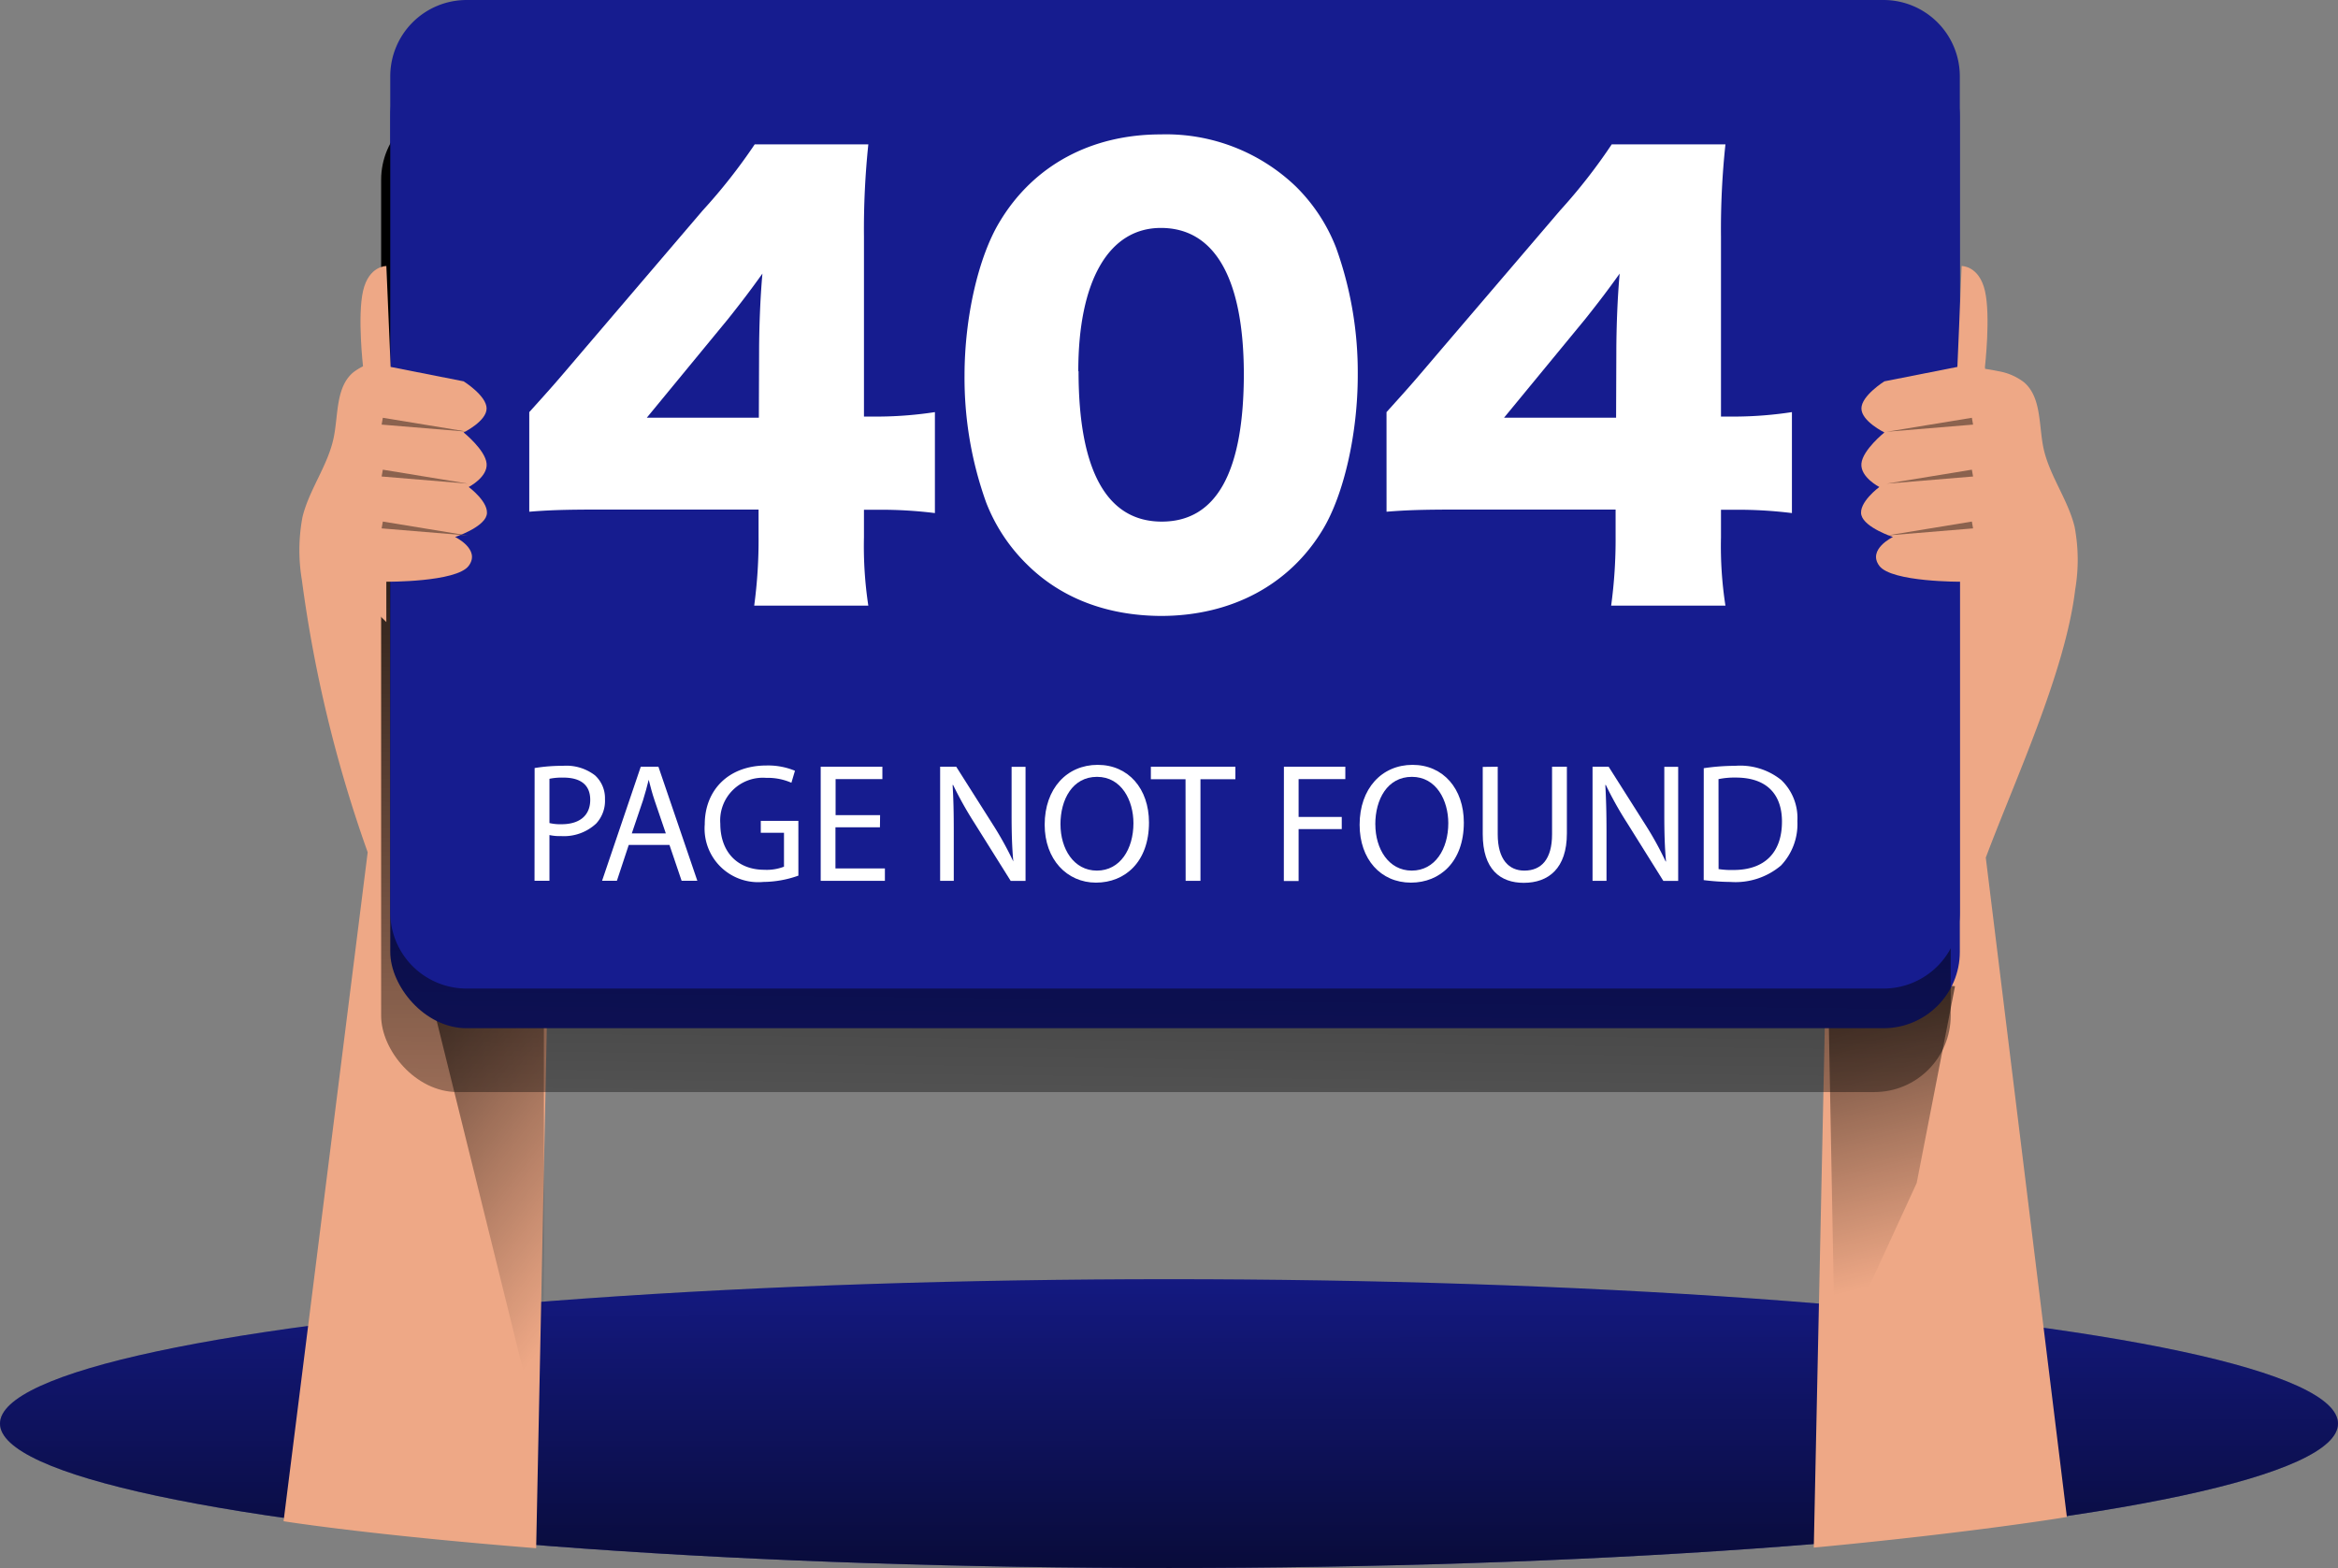 <svg xmlns="http://www.w3.org/2000/svg" xmlns:xlink="http://www.w3.org/1999/xlink" width="256.268" height="171.902" viewBox="0 0 256.268 171.902">
  <rect x="0" y="0" width="256.268" height="171.902" fill="#808080" stroke="none"/>
  <defs>
    <linearGradient id="linear-gradient" x1="0.497" y1="-0.196" x2="0.506" y2="1.923" gradientUnits="objectBoundingBox">
      <stop offset="0" stop-opacity="0"/>
      <stop offset="0.95"/>
    </linearGradient>
    <linearGradient id="linear-gradient-2" x1="0.612" y1="0.927" x2="0.412" y2="-0.177" gradientUnits="objectBoundingBox">
      <stop offset="0" stop-opacity="0"/>
      <stop offset="0.99"/>
    </linearGradient>
    <linearGradient id="linear-gradient-3" x1="0.551" y1="0.792" x2="0.438" y2="-0.593" xlink:href="#linear-gradient"/>
    <linearGradient id="linear-gradient-4" x1="0.483" y1="1.425" x2="0.505" y2="0.25" xlink:href="#linear-gradient-2"/>
  </defs>
  <g id="_404" data-name="404" transform="translate(-832 -388.875)">
    <g id="_404_page_not_found_" data-name="404_page_not_found_" transform="translate(832 345.825)">
      <ellipse id="Ellipse_348" data-name="Ellipse 348" cx="128.134" cy="15.83" rx="128.134" ry="15.83" transform="translate(0 183.292)" fill="#161c8f"/>
      <ellipse id="Ellipse_349" data-name="Ellipse 349" cx="128.134" cy="15.83" rx="128.134" ry="15.83" transform="translate(0 183.292)" fill="url(#linear-gradient)"/>
      <path id="Path_7993" data-name="Path 7993" d="M123.3,94.147a21.453,21.453,0,0,0-16.4-3.25,6.217,6.217,0,0,0-2.828,1.211c-1.926,1.625-1.625,4.648-2.137,7.135-.626,3.064-2.682,5.688-3.421,8.711a19.624,19.624,0,0,0-.073,6.891,145.778,145.778,0,0,0,7.217,29.876l-9.22,73.338s9.142,1.479,27.686,2.958l1.458-71.254Z" transform="translate(-65.356 -8.232)" fill="#eea886"/>
      <path id="Path_7994" data-name="Path 7994" d="M58.79,171.818,70.63,219.7V150.641L65.364,134.99Z" transform="translate(-11.016 -17.228)" fill="url(#linear-gradient-2)"/>
      <path id="Path_7995" data-name="Path 7995" d="M306.634,95.4a21.469,21.469,0,0,1,16.4-3.185,6.338,6.338,0,0,1,2.836,1.211c1.918,1.625,1.625,4.648,2.129,7.143.634,3.064,2.69,5.688,3.429,8.711a19.389,19.389,0,0,1,.065,6.883c-1.075,9.007-6.615,20.9-9.8,29.388l8.889,72.287s-9.955,1.674-27.743,3.356l1.484-70.121Z" transform="translate(-104.031 -8.476)" fill="#eea886"/>
      <path id="Path_7996" data-name="Path 7996" d="M260.486,175.8l-4.2,21.575-8.947,19.462-.788-42.354Z" transform="translate(-46.198 -24.627)" fill="url(#linear-gradient-3)"/>
      <rect id="Rectangle_2664" data-name="Rectangle 2664" width="172.04" height="108.379" rx="8.37" transform="translate(42.776 47.398)" fill="#161c8f"/>
      <rect id="Rectangle_2665" data-name="Rectangle 2665" width="172.04" height="108.379" rx="8.37" transform="translate(41.776 54.398)" fill="url(#linear-gradient-4)"/>
      <path id="Path_8269" data-name="Path 8269" d="M8.37,0h155.3a8.37,8.37,0,0,1,8.37,8.37v91.639a8.37,8.37,0,0,1-8.37,8.37H8.37A8.37,8.37,0,0,1,0,100.009V8.37A8.37,8.37,0,0,1,8.37,0Z" transform="translate(42.776 43.05)" fill="#161c8f"/>
      <path id="Path_7997" data-name="Path 7997" d="M129.58,91.082c2.739-3.039,2.739-3.039,5.835-6.68L148.6,68.962a61.392,61.392,0,0,0,5.688-7.232h12.457a89.3,89.3,0,0,0-.479,10.085V91.569h1.763a42.255,42.255,0,0,0,6.013-.488V102.15a48.044,48.044,0,0,0-5.957-.366h-1.82v3.039a43.384,43.384,0,0,0,.479,7.476H154.235a53.718,53.718,0,0,0,.479-7.6v-2.934H137.487c-3.957,0-5.688.057-7.907.236Zm25.191-6.436c0-2.739.122-6.078.366-8.752-1.219,1.7-2.129,2.917-3.771,4.981l-8.9,10.816h12.279Z" transform="translate(-71.567 -2.85)" fill="#fff"/>
      <path id="Path_7998" data-name="Path 7998" d="M195.1,107.488a19.227,19.227,0,0,1-4.437-6.745,40.42,40.42,0,0,1-2.373-13.92c0-6.387,1.52-13,3.836-16.837,3.706-6.2,10.028-9.605,17.683-9.605a20.549,20.549,0,0,1,14.773,5.688,19.121,19.121,0,0,1,4.437,6.745,40.322,40.322,0,0,1,2.373,13.977c0,6.387-1.52,13.075-3.827,16.9-3.649,6.078-10.036,9.483-17.756,9.483C203.851,113.143,198.813,111.193,195.1,107.488Zm5.688-21.128c0,10.881,3.1,16.472,9.118,16.472s9-5.469,9-16.252c-.033-10.458-3.218-15.944-9.093-15.944-5.713,0-9.053,5.794-9.053,15.7Z" transform="translate(-82.568 -2.597)" fill="#fff"/>
      <path id="Path_7999" data-name="Path 7999" d="M245.21,91.082c2.739-3.039,2.739-3.039,5.835-6.68l13.2-15.44a61.175,61.175,0,0,0,5.648-7.232h12.466a87.374,87.374,0,0,0-.488,10.085V91.569h1.763a42.255,42.255,0,0,0,6.013-.488V102.15a48.044,48.044,0,0,0-5.956-.366h-1.82v3.039a42.471,42.471,0,0,0,.488,7.476H269.832a53.57,53.57,0,0,0,.488-7.6v-2.934h-17.2c-3.949,0-5.688.057-7.907.236ZM270.4,84.646c0-2.739.122-6.078.366-8.752-1.219,1.7-2.129,2.917-3.771,4.981l-8.9,10.816h12.279Z" transform="translate(-93.234 -2.85)" fill="#fff"/>
      <path id="Path_8000" data-name="Path 8000" d="M130.3,145.81a18.61,18.61,0,0,1,3.1-.244,5.144,5.144,0,0,1,3.511,1.04,3.381,3.381,0,0,1,1.1,2.617,3.665,3.665,0,0,1-.967,2.674,5.176,5.176,0,0,1-3.827,1.373,5.234,5.234,0,0,1-1.292-.114v5.014H130.29Zm1.625,6.03a5.16,5.16,0,0,0,1.333.13c1.95,0,3.137-.943,3.137-2.674s-1.17-2.438-2.95-2.438a6.8,6.8,0,0,0-1.52.13Z" transform="translate(-71.7 -18.557)" fill="#fff"/>
      <path id="Path_8001" data-name="Path 8001" d="M142.325,154.263l-1.3,3.933H139.4l4.242-12.506h1.934l4.266,12.506h-1.723l-1.333-3.933Zm4.063-1.26-1.227-3.6c-.276-.813-.463-1.56-.65-2.283h0c-.179.739-.39,1.5-.626,2.259L142.659,153Z" transform="translate(-73.407 -18.583)" fill="#fff"/>
      <path id="Path_8002" data-name="Path 8002" d="M163.509,157.6a11.628,11.628,0,0,1-3.844.691,5.875,5.875,0,0,1-6.42-6.314c0-3.73,2.576-6.452,6.769-6.452a7.7,7.7,0,0,1,3.12.577l-.39,1.316a6.42,6.42,0,0,0-2.763-.536,4.675,4.675,0,0,0-5.03,5.022c0,3.129,1.91,5.055,4.827,5.055a5.233,5.233,0,0,0,2.153-.341V152.9h-2.544v-1.3h4.12Z" transform="translate(-75.998 -18.552)" fill="#fff"/>
      <path id="Path_8003" data-name="Path 8003" d="M175.383,152.329h-4.876v4.51h5.42V158.2H168.89V145.69h6.761v1.357h-5.128V151H175.4Z" transform="translate(-78.933 -18.583)" fill="#fff"/>
      <path id="Path_8004" data-name="Path 8004" d="M185,158.2V145.69h1.763l4.006,6.322a37.12,37.12,0,0,1,2.251,4.063h0c-.146-1.625-.187-3.185-.187-5.136v-5.233h1.528v12.506h-1.625l-3.974-6.347a40.3,40.3,0,0,1-2.34-4.177h-.057c.1,1.585.13,3.088.13,5.16V158.2Z" transform="translate(-81.952 -18.583)" fill="#fff"/>
      <path id="Path_8005" data-name="Path 8005" d="M210.534,151.762c0,4.307-2.617,6.59-5.81,6.59s-5.623-2.56-5.623-6.347c0-3.974,2.438-6.566,5.81-6.566S210.534,148.057,210.534,151.762Zm-9.7.2c0,2.674,1.446,5.071,3.99,5.071s4.006-2.357,4.006-5.2c0-2.479-1.3-5.079-3.99-5.079S200.831,149.227,200.831,151.965Z" transform="translate(-84.594 -18.536)" fill="#fff"/>
      <path id="Path_8006" data-name="Path 8006" d="M217.223,147.063h-3.8V145.69h9.264v1.373h-3.827V158.2h-1.625Z" transform="translate(-87.277 -18.583)" fill="#fff"/>
      <path id="Path_8007" data-name="Path 8007" d="M231.368,145.69H238.1v1.357h-5.12V151.2h4.729v1.333h-4.729v5.688H231.36Z" transform="translate(-90.639 -18.583)" fill="#fff"/>
      <path id="Path_8008" data-name="Path 8008" d="M253.005,151.762c0,4.307-2.617,6.59-5.8,6.59-3.307,0-5.623-2.56-5.623-6.347,0-3.974,2.438-6.566,5.8-6.566S253.005,148.057,253.005,151.762Zm-9.7.2c0,2.674,1.446,5.071,3.99,5.071s4.006-2.357,4.006-5.2c0-2.479-1.3-5.079-3.99-5.079S243.3,149.227,243.3,151.965Z" transform="translate(-92.554 -18.536)" fill="#fff"/>
      <path id="Path_8009" data-name="Path 8009" d="M259.831,145.69v7.4c0,2.8,1.243,3.99,2.917,3.99,1.853,0,3.039-1.227,3.039-3.99v-7.4h1.625V153c0,3.844-2.023,5.42-4.729,5.42-2.56,0-4.494-1.463-4.494-5.347v-7.362Z" transform="translate(-95.666 -18.583)" fill="#fff"/>
      <path id="Path_8010" data-name="Path 8010" d="M273,158.2V145.69h1.763l4.006,6.322a35.66,35.66,0,0,1,2.243,4.063h.041c-.146-1.625-.187-3.185-.187-5.136v-5.233h1.52v12.506h-1.625l-3.966-6.347a38.842,38.842,0,0,1-2.34-4.177H274.4c.089,1.585.13,3.088.13,5.16V158.2Z" transform="translate(-98.441 -18.583)" fill="#fff"/>
      <path id="Path_8011" data-name="Path 8011" d="M288,145.83a23.443,23.443,0,0,1,3.437-.26,7.172,7.172,0,0,1,5.063,1.56,5.77,5.77,0,0,1,1.763,4.494,6.6,6.6,0,0,1-1.8,4.876,7.715,7.715,0,0,1-5.534,1.8,24.98,24.98,0,0,1-2.934-.2Zm1.625,11.06a9.345,9.345,0,0,0,1.625.1c3.454,0,5.323-1.934,5.323-5.306,0-2.95-1.625-4.827-5.063-4.827a8.768,8.768,0,0,0-1.893.171Z" transform="translate(-101.252 -18.56)" fill="#fff"/>
      <path id="Path_8257" data-name="Path 8257" d="M264.606,90s.638-5.571,0-8.337-2.552-2.724-2.552-2.724L261.585,90l-8,1.581s-2.52,1.573-2.52,2.974,2.52,2.631,2.52,2.631-2.381,1.914-2.52,3.409,1.962,2.57,1.962,2.57-2.335,1.729-1.962,3.1,3.455,2.382,3.455,2.382-2.833,1.355-1.494,3.161,9.031,1.744,9.031,1.744v4.421l4.139-4.048Z" transform="translate(-47.036 -6.725)" fill="#eea886"/>
      <path id="Path_8258" data-name="Path 8258" d="M252.608,90s-.638-5.571,0-8.337,2.552-2.724,2.552-2.724L255.628,90l8,1.581s2.52,1.573,2.52,2.974-2.52,2.631-2.52,2.631,2.381,1.914,2.52,3.409-1.962,2.57-1.962,2.57,2.335,1.729,1.962,3.1-3.455,2.382-3.455,2.382,2.833,1.355,1.493,3.161-9.03,1.744-9.03,1.744v4.421l-4.139-4.048Z" transform="translate(-212.811 -6.725)" fill="#eea886"/>
      <path id="Path_8259" data-name="Path 8259" d="M-4036.522,758.954l4.784-.785,4.558-.748.132.748Z" transform="translate(4243.316 -668.568)" fill="#8b624e"/>
      <path id="Path_8262" data-name="Path 8262" d="M-4027.049,758.954l-4.784-.785-4.558-.748-.132.748Z" transform="translate(4078.354 -668.568)" fill="#8b624e"/>
      <path id="Path_8260" data-name="Path 8260" d="M-4036.522,758.954l4.784-.785,4.558-.748.132.748Z" transform="translate(4243.316 -662.879)" fill="#8b624e"/>
      <path id="Path_8263" data-name="Path 8263" d="M-4027.049,758.954l-4.784-.785-4.558-.748-.132.748Z" transform="translate(4078.354 -662.879)" fill="#8b624e"/>
      <path id="Path_8261" data-name="Path 8261" d="M-4036.522,758.954l4.784-.785,4.558-.748.132.748Z" transform="translate(4243.316 -657.191)" fill="#8b624e"/>
      <path id="Path_8264" data-name="Path 8264" d="M-4027.049,758.954l-4.784-.785-4.558-.748-.132.748Z" transform="translate(4078.354 -657.191)" fill="#8b624e"/>
    </g>
  </g>
</svg>
